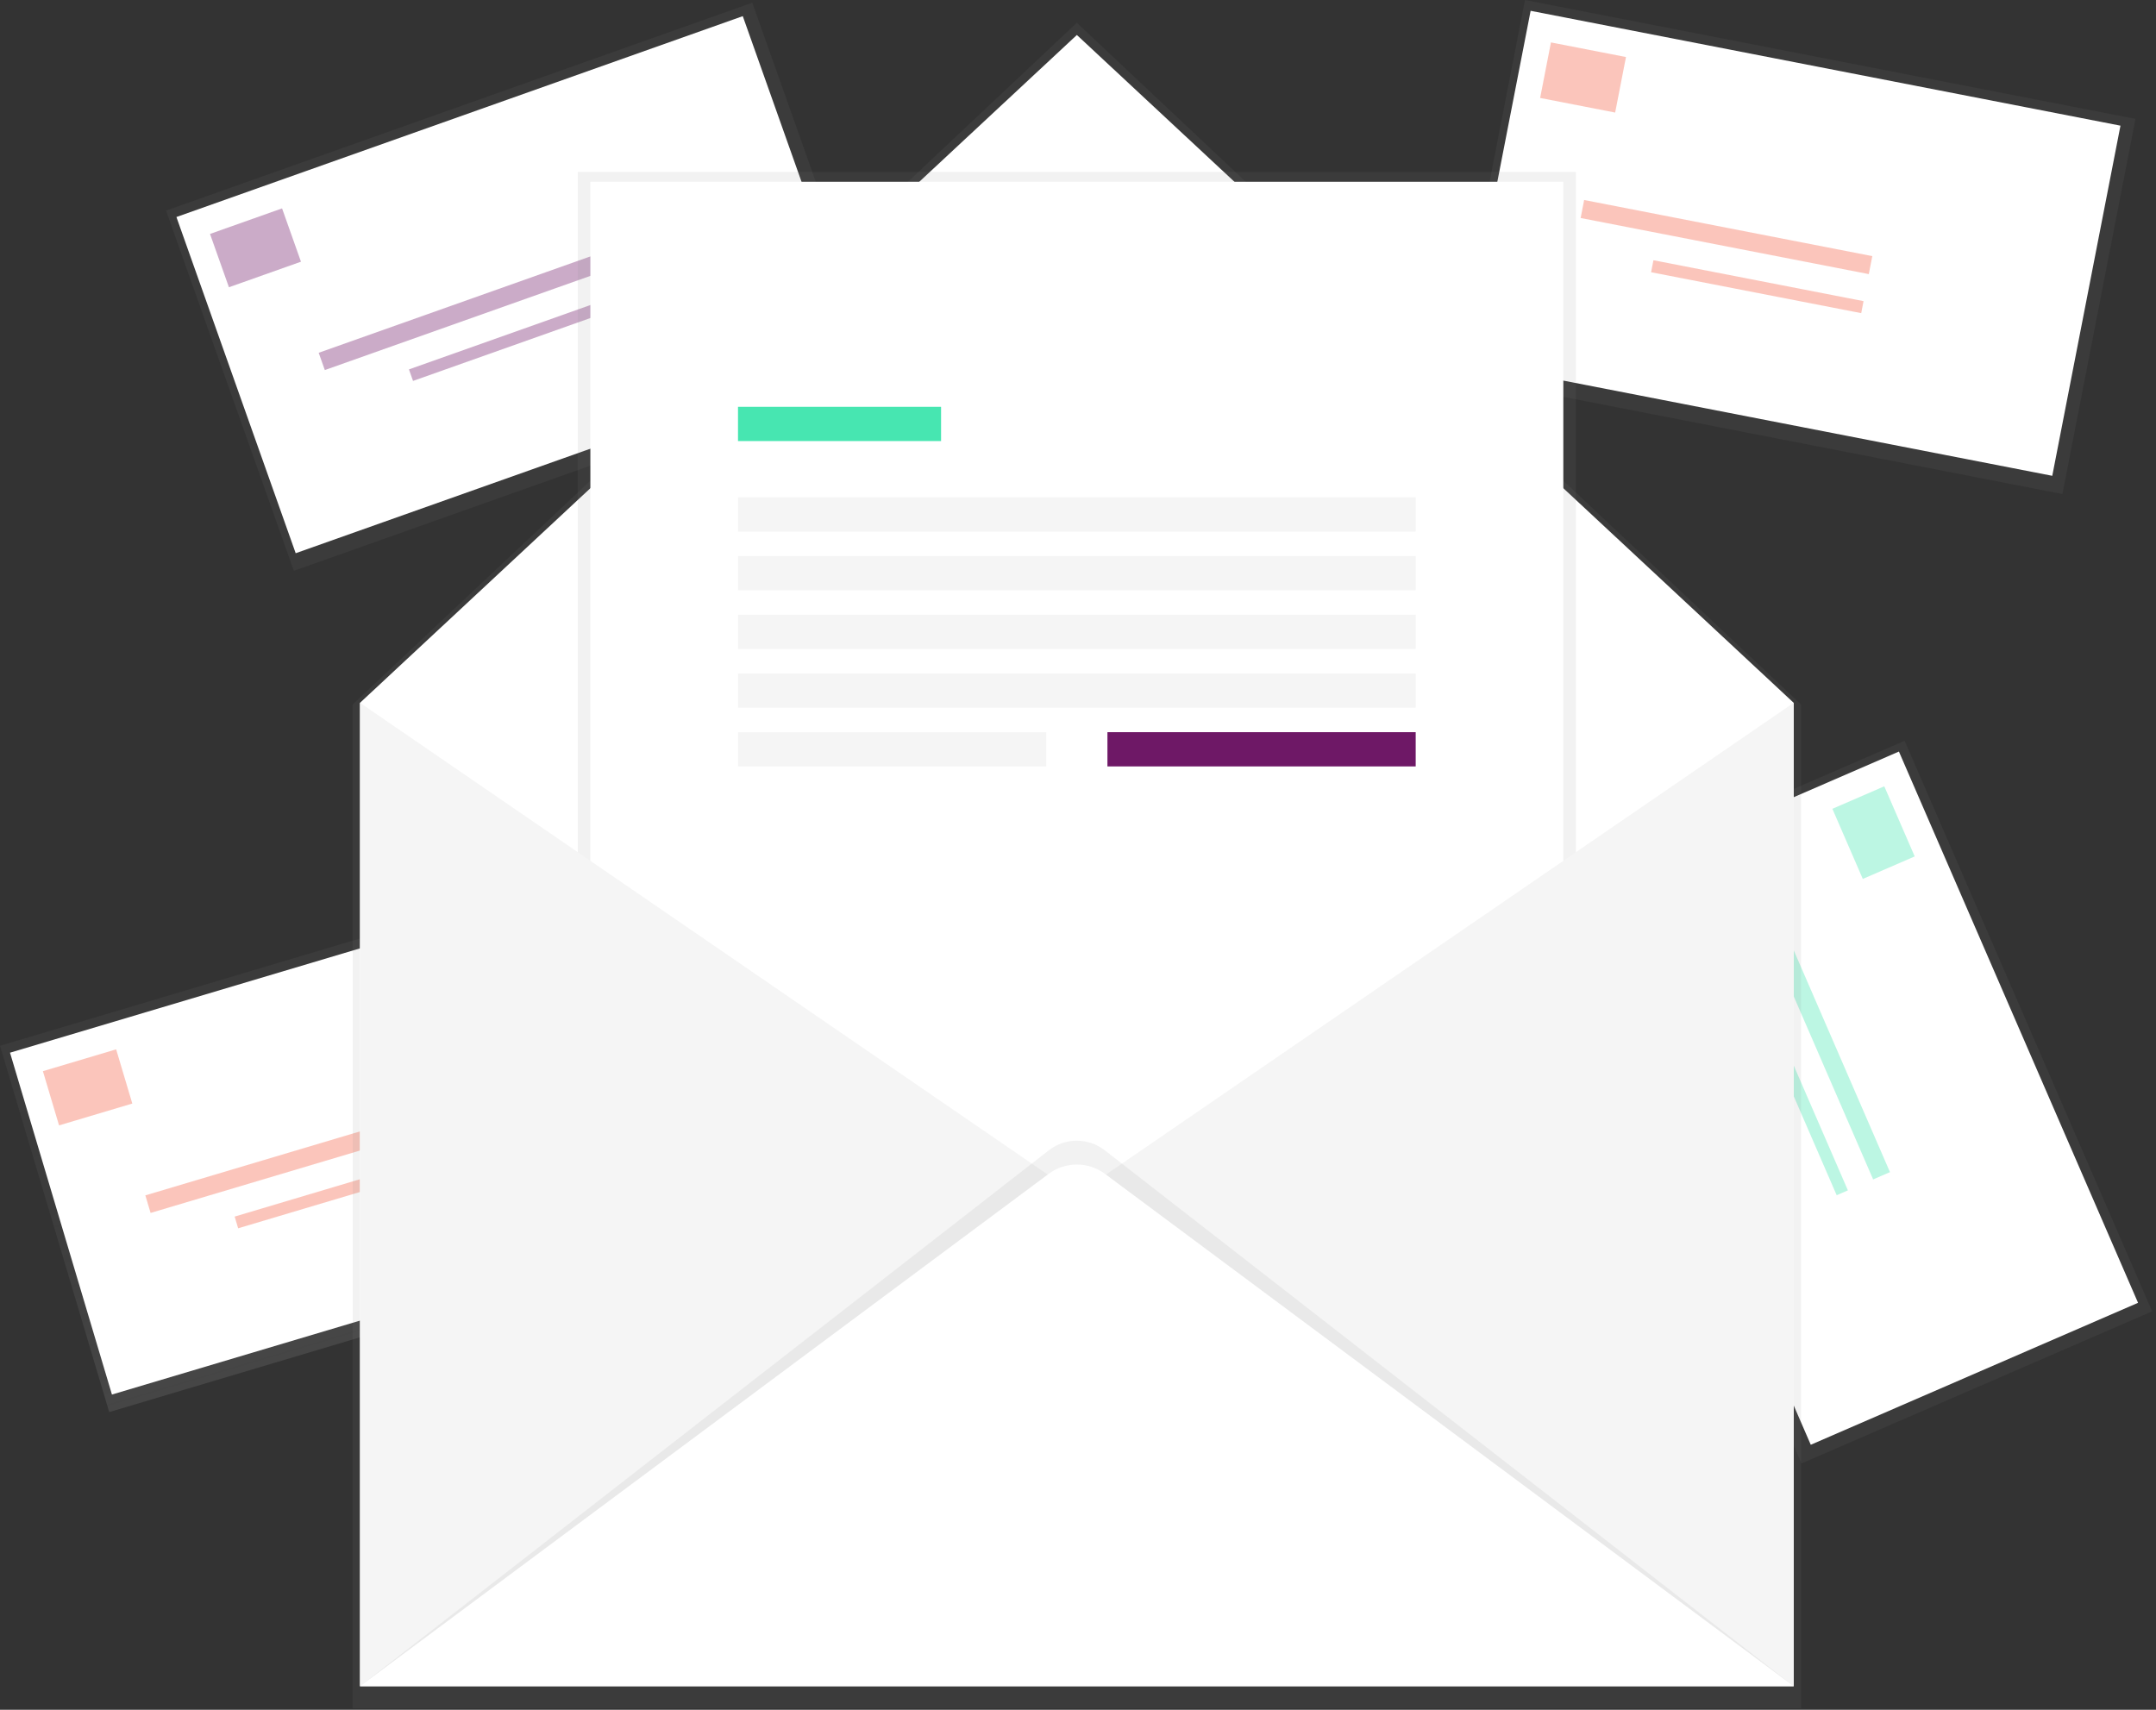 <svg width="464" height="368" viewBox="0 0 464 368" fill="none" xmlns="http://www.w3.org/2000/svg">
<rect x="0" y="0" width="464" height="368" fill="#333333" stroke="none"/>
<path d="M128.285 186.841L0 225.084L23.503 303.923L151.788 265.679L128.285 186.841Z" fill="url(#paint0_linear)"/>
<path d="M126.093 189.624L2.156 226.571L24.091 300.149L148.027 263.202L126.093 189.624Z" fill="white"/>
<g opacity="0.6">
<path opacity="0.6" d="M12.708 242.218L28.475 237.518L24.997 225.849L9.23 230.55L12.708 242.218Z" fill="#F55F44"/>
<path opacity="0.6" d="M32.408 261.064L92.957 243.013L91.829 239.231L31.281 257.281L32.408 261.064Z" fill="#F55F44"/>
<path opacity="0.6" d="M51.252 264.369L95.402 251.208L94.65 248.684L50.5 261.846L51.252 264.369Z" fill="#F55F44"/>
</g>
<path d="M328.192 9.80094e-05L312.467 80.751L443.862 106.339L459.588 25.588L328.192 9.80094e-05Z" fill="url(#paint1_linear)"/>
<path d="M329.411 2.326L314.734 77.689L441.676 102.409L456.353 27.047L329.411 2.326Z" fill="white"/>
<g opacity="0.6">
<path opacity="0.6" d="M331.456 21.082L347.605 24.227L349.933 12.276L333.784 9.131L331.456 21.082Z" fill="#F55F44"/>
<path opacity="0.6" d="M340.174 46.921L402.19 58.998L402.945 55.124L340.928 43.047L340.174 46.921Z" fill="#F55F44"/>
<path opacity="0.6" d="M355.337 58.593L400.558 67.399L401.061 64.815L355.841 56.009L355.337 58.593Z" fill="#F55F44"/>
</g>
<path d="M409.903 159.438L334.431 192.176L387.702 314.984L463.174 282.245L409.903 159.438Z" fill="url(#paint2_linear)"/>
<path d="M408.672 161.758L338.235 192.312L389.701 310.957L460.137 280.404L408.672 161.758Z" fill="white"/>
<g opacity="0.6">
<path opacity="0.6" d="M394.353 174.081L400.9 189.174L412.071 184.329L405.523 169.235L394.353 174.081Z" fill="#47E6B1"/>
<path opacity="0.6" d="M377.983 195.886L403.126 253.85L406.747 252.279L381.604 194.315L377.983 195.886Z" fill="#47E6B1"/>
<path opacity="0.6" d="M376.945 214.987L395.278 257.251L397.694 256.204L379.36 213.939L376.945 214.987Z" fill="#47E6B1"/>
</g>
<path d="M161.899 0.575L35.736 45.326L63.238 122.86L189.401 78.109L161.899 0.575Z" fill="url(#paint3_linear)"/>
<path d="M159.855 3.476L37.969 46.709L63.636 119.07L185.522 75.836L159.855 3.476Z" fill="white"/>
<g opacity="0.6">
<path opacity="0.6" d="M49.268 61.826L64.774 56.326L60.704 44.85L45.198 50.35L49.268 61.826Z" fill="#6E1866"/>
<path opacity="0.6" d="M69.905 79.649L129.452 58.527L128.133 54.807L68.586 75.929L69.905 79.649Z" fill="#6E1866"/>
<path opacity="0.6" d="M88.892 81.987L132.312 66.586L131.431 64.104L88.012 79.506L88.892 81.987Z" fill="#6E1866"/>
</g>
<path d="M231.755 4.897L75.901 151.618V367.669H387.603V151.618L231.755 4.897Z" fill="url(#paint4_linear)"/>
<path d="M386.023 362.929H77.481V151.266L231.755 7.53L386.023 151.266V362.929Z" fill="white"/>
<path d="M339.16 37.014H124.343V289.742H339.16V37.014Z" fill="url(#paint5_linear)"/>
<path d="M336.447 39.121H127.056V289.742H336.447V39.121Z" fill="white"/>
<path d="M77.481 151.266L231.755 257.098L77.481 362.929V151.266Z" fill="#F5F5F5"/>
<path d="M386.023 151.266L231.755 257.098L386.023 362.929V151.266Z" fill="#F5F5F5"/>
<path d="M77.481 362.924L225.696 247.608C227.421 246.25 229.552 245.512 231.747 245.512C233.942 245.512 236.073 246.25 237.797 247.608L386.023 362.924H77.481Z" fill="url(#paint6_linear)"/>
<path d="M77.481 362.924L225.696 252.646C227.445 251.345 229.567 250.642 231.747 250.642C233.927 250.642 236.048 251.345 237.797 252.646L386.023 362.924H77.481Z" fill="white"/>
<path d="M202.531 87.558H158.828V94.93H202.531V87.558Z" fill="#47E6B1"/>
<path d="M304.676 107.042H158.828V114.414H304.676V107.042Z" fill="#F5F5F5"/>
<path d="M304.676 119.675H158.828V127.048H304.676V119.675Z" fill="#F5F5F5"/>
<path d="M304.676 132.314H158.828V139.686H304.676V132.314Z" fill="#F5F5F5"/>
<path d="M304.676 144.947H158.828V152.319H304.676V144.947Z" fill="#F5F5F5"/>
<path d="M225.17 157.585H158.828V164.958H225.17V157.585Z" fill="#F5F5F5"/>
<path d="M304.676 157.585H238.335V164.958H304.676V157.585Z" fill="#6E1866"/>
<defs>
<linearGradient id="paint0_linear" x1="87.645" y1="284.801" x2="64.142" y2="205.962" gradientUnits="userSpaceOnUse">
<stop stop-color="#808080" stop-opacity="0.25"/>
<stop offset="0.54" stop-color="#808080" stop-opacity="0.12"/>
<stop offset="1" stop-color="#808080" stop-opacity="0.1"/>
</linearGradient>
<linearGradient id="paint1_linear" x1="9988.91" y1="23433.3" x2="13946.4" y2="3111.61" gradientUnits="userSpaceOnUse">
<stop stop-color="#808080" stop-opacity="0.25"/>
<stop offset="0.54" stop-color="#808080" stop-opacity="0.12"/>
<stop offset="1" stop-color="#808080" stop-opacity="0.1"/>
</linearGradient>
<linearGradient id="paint2_linear" x1="-47820.7" y1="42611.3" x2="-28827.3" y2="34372.4" gradientUnits="userSpaceOnUse">
<stop stop-color="#808080" stop-opacity="0.25"/>
<stop offset="0.54" stop-color="#808080" stop-opacity="0.12"/>
<stop offset="1" stop-color="#808080" stop-opacity="0.1"/>
</linearGradient>
<linearGradient id="paint3_linear" x1="-1333.52" y1="20313.7" x2="-5586.98" y2="8322.22" gradientUnits="userSpaceOnUse">
<stop stop-color="#808080" stop-opacity="0.25"/>
<stop offset="0.54" stop-color="#808080" stop-opacity="0.12"/>
<stop offset="1" stop-color="#808080" stop-opacity="0.1"/>
</linearGradient>
<linearGradient id="paint4_linear" x1="135872" y1="250757" x2="135872" y2="3346.02" gradientUnits="userSpaceOnUse">
<stop stop-color="#808080" stop-opacity="0.25"/>
<stop offset="0.54" stop-color="#808080" stop-opacity="0.12"/>
<stop offset="1" stop-color="#808080" stop-opacity="0.1"/>
</linearGradient>
<linearGradient id="paint5_linear" x1="93711.7" y1="137700" x2="93711.7" y2="17624.3" gradientUnits="userSpaceOnUse">
<stop stop-color="#808080" stop-opacity="0.25"/>
<stop offset="0.54" stop-color="#808080" stop-opacity="0.12"/>
<stop offset="1" stop-color="#808080" stop-opacity="0.1"/>
</linearGradient>
<linearGradient id="paint6_linear" x1="185295" y1="92612" x2="185295" y2="66695.8" gradientUnits="userSpaceOnUse">
<stop stop-color="#808080" stop-opacity="0.25"/>
<stop offset="0.54" stop-color="#808080" stop-opacity="0.12"/>
<stop offset="1" stop-color="#808080" stop-opacity="0.1"/>
</linearGradient>
</defs>
</svg>
